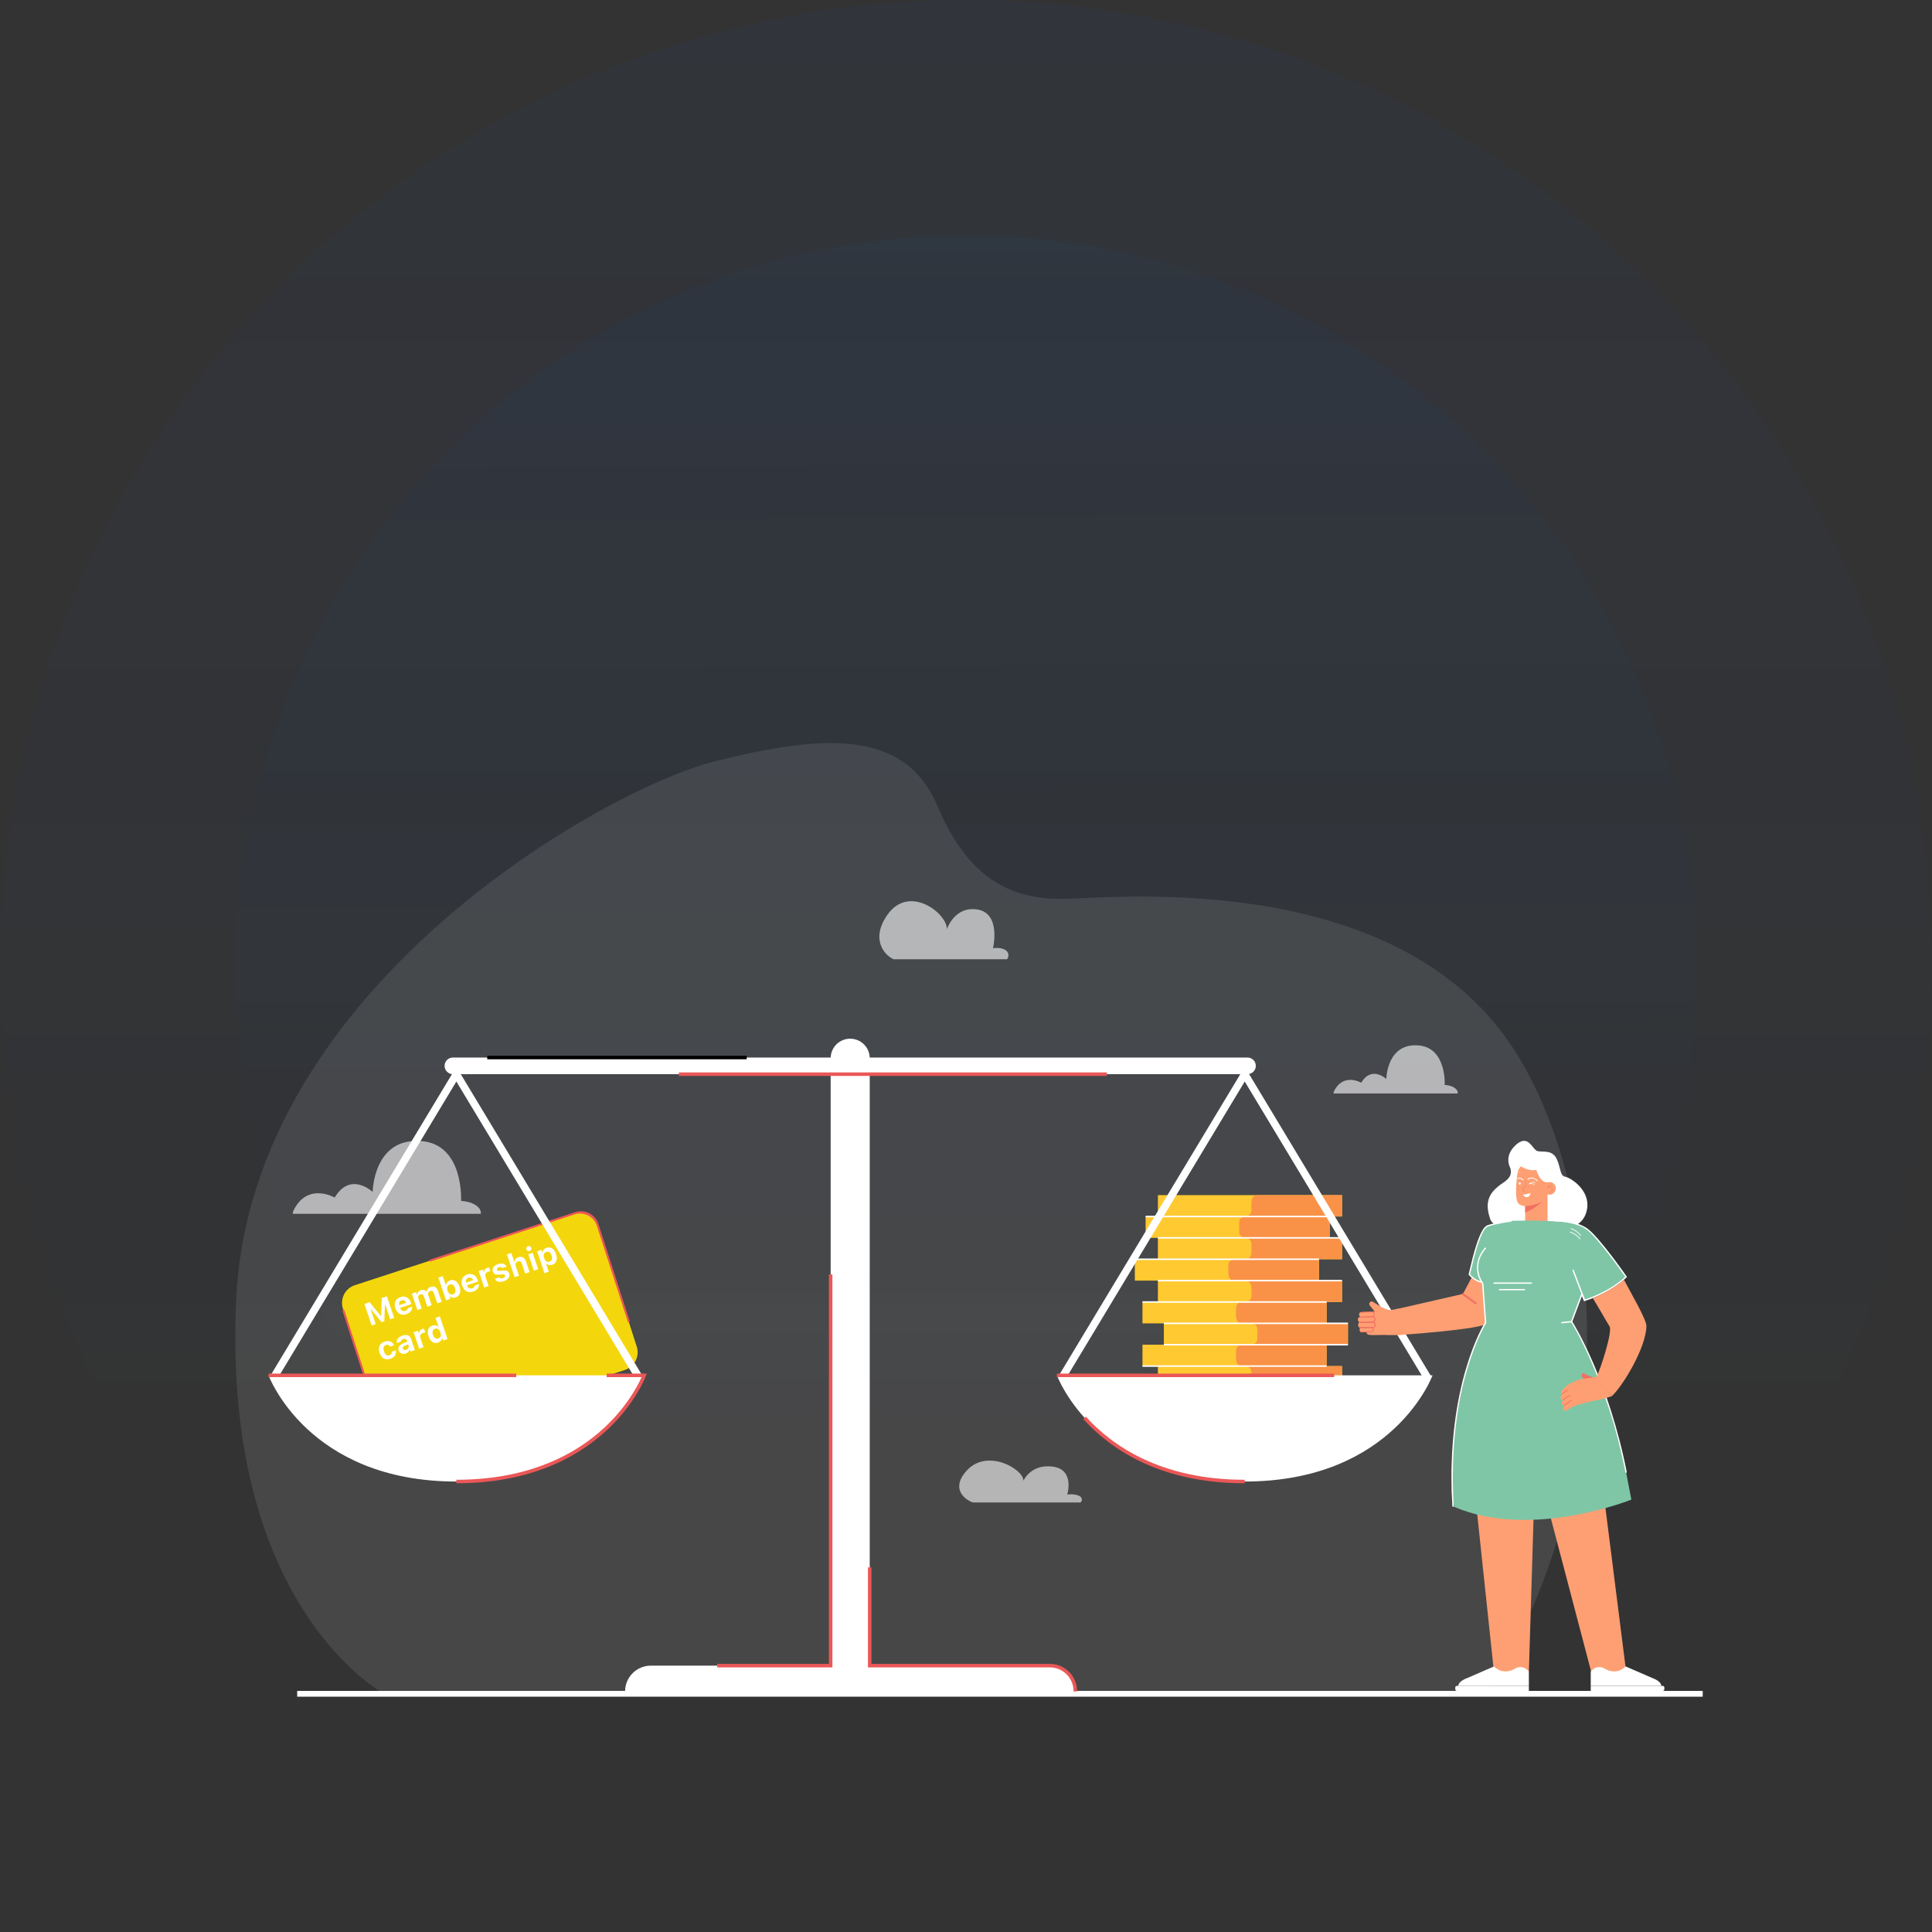 <svg width="312" height="312" viewBox="0 0 312 312" fill="none" xmlns="http://www.w3.org/2000/svg">
<rect x="0" y="0" width="312" height="312" fill="#333333" stroke="none"/>
<circle opacity="0.1" cx="156" cy="156" r="156" fill="url(#paint0_linear_689_1164)"/>
<circle opacity="0.1" cx="156" cy="156" r="118" fill="url(#paint1_linear_689_1164)"/>
<path opacity="0.1" d="M84.455 273.785L62.45 273.796C62.45 273.796 35.77 260.14 38.15 209.737C40.531 159.335 97.879 127.342 115.418 122.954C132.958 118.566 146.135 117.654 151.443 130.267C156.75 142.88 164.358 145.329 172.208 145.151C180.058 144.974 223.499 140.625 243.041 167.375C258.254 188.204 264.124 235.642 240.078 273.653L84.455 273.785Z" fill="white"/>
<path d="M211.744 227.508H182V230.958H211.744V227.508Z" fill="#FFC931"/>
<path d="M213.727 224.055H183.985V227.508H213.727V224.055Z" fill="#FFC931"/>
<path d="M211.732 227.385H182V227.629H211.732V227.385Z" fill="white"/>
<path d="M216.731 220.608H186.99V224.061H216.731V220.608Z" fill="#FFC931"/>
<path d="M214.244 217.156H184.5V220.608H214.244V217.156Z" fill="#FFC931"/>
<path d="M217.689 213.709H187.948V217.159H217.689V213.709Z" fill="#FFC931"/>
<path d="M214.244 210.259H184.5V213.712H214.244V210.259Z" fill="#FFC931"/>
<path d="M216.731 206.808H186.99V210.26H216.731V206.808Z" fill="#FFC931"/>
<path d="M213.006 203.355H183.265V206.808H213.006V203.355Z" fill="#FFC931"/>
<path d="M216.731 199.903H186.99V203.355H216.731V199.903Z" fill="#FFC931"/>
<path d="M214.749 196.454H185.005V199.904H214.749V196.454Z" fill="#FFC931"/>
<path d="M216.731 193.001H186.99V196.454H216.731V193.001Z" fill="#FFC931"/>
<path d="M217.681 217.158V213.709H214.233V210.259H216.721V206.808H212.996V203.355H216.721V199.903H214.738V196.453H216.721V193H203.087C201.807 193 202.126 194.634 202.095 195.458C202.069 196.937 200.135 195.969 200.11 197.444V198.91C200.137 200.387 202.075 199.417 202.095 200.896C202.067 201.726 202.379 203.356 201.104 203.354C200.264 203.423 198.367 202.975 198.371 204.345C198.401 205.17 198.086 206.811 199.362 206.807C201.817 206.792 202.23 206.532 202.095 209.267C201.958 211.074 199.743 209.446 199.605 211.251C199.632 212.067 199.325 213.719 200.599 213.708C200.956 213.718 202.235 213.628 202.54 213.83C203.304 214.149 202.996 215.539 203.054 216.166C202.975 218.176 199.682 216.139 199.605 218.152C199.632 218.957 199.325 220.626 200.599 220.607C200.886 220.589 201.335 220.583 201.581 220.729C202.345 221.059 202.038 222.435 202.095 223.068C202.095 223.331 201.991 223.583 201.805 223.769C201.619 223.955 201.367 224.06 201.104 224.06H216.721V220.608H214.233V217.158H217.681Z" fill="#F99247"/>
<path d="M214.738 196.33H185.005V196.573H214.738V196.33Z" fill="white"/>
<path d="M216.721 199.781H186.99V200.024H216.721V199.781Z" fill="white"/>
<path d="M212.997 203.234H183.264V203.477H212.997V203.234Z" fill="white"/>
<path d="M216.721 206.686H186.99V206.929H216.721V206.686Z" fill="white"/>
<path d="M214.232 210.138H184.5V210.381H214.232V210.138Z" fill="white"/>
<path d="M217.681 213.585H187.948V213.831H217.681V213.585Z" fill="white"/>
<path d="M217.681 217.038H187.948V217.281H217.681V217.038Z" fill="white"/>
<path d="M214.232 220.487H184.5V220.731H214.232V220.487Z" fill="white"/>
<path d="M213.727 223.938H183.995V224.182H213.727V223.938Z" fill="white"/>
<path opacity="0.6" d="M144.301 154.911H162.622C162.711 154.805 162.777 154.682 162.815 154.549C162.853 154.416 162.863 154.277 162.844 154.14C162.825 154.003 162.777 153.871 162.704 153.754C162.631 153.636 162.534 153.536 162.42 153.458C161.576 152.883 160.36 153.14 160.36 153.14C160.36 153.14 161.692 147.564 157.923 146.894C154.154 146.223 152.913 150.055 152.913 150.055C152.972 147.51 146.832 142.719 143.301 147.736C142.384 149.038 142.03 150.188 142.008 151.177C141.992 151.953 142.2 152.718 142.607 153.38C143.013 154.043 143.602 154.574 144.301 154.911Z" fill="white"/>
<path opacity="0.6" d="M157.087 242.633H174.496C174.814 242.334 174.812 241.849 174.303 241.585C173.502 241.17 172.346 241.355 172.346 241.355C172.346 241.355 173.613 237.334 170.032 236.85C166.452 236.366 165.272 239.132 165.272 239.132C165.328 237.294 159.496 233.84 156.142 237.457C155.27 238.397 154.934 239.227 154.907 239.939C154.872 241.127 155.784 242.149 157.087 242.633Z" fill="white"/>
<path opacity="0.6" d="M77.656 196.018C77.669 195.836 77.644 195.653 77.582 195.48C77.52 195.308 77.422 195.151 77.296 195.019C76.786 194.477 75.918 194.032 74.456 193.934C74.456 193.934 74.958 184.881 68.12 184.281C60.277 183.593 60.182 192.487 60.182 192.487C60.182 192.487 56.618 189.103 54.046 193.393C54.046 193.393 49.602 190.825 47.362 195.569C47.296 195.709 47.275 195.866 47.301 196.018H77.656Z" fill="white"/>
<path opacity="0.6" d="M235.417 176.582C235.426 176.461 235.41 176.34 235.369 176.226C235.328 176.113 235.263 176.009 235.179 175.922C234.843 175.564 234.269 175.273 233.305 175.205C233.305 175.205 233.637 169.224 229.119 168.828C223.934 168.374 223.876 174.249 223.876 174.249C223.876 174.249 221.52 172.015 219.823 174.848C219.823 174.848 216.887 173.152 215.406 176.285C215.362 176.377 215.348 176.481 215.367 176.582H235.417Z" fill="white"/>
<path d="M274.972 273.064H47.994V274H274.972V273.064Z" fill="white"/>
<path d="M100.91 221.239L65.464 232.823C65.088 232.946 64.692 232.993 64.297 232.962C63.903 232.932 63.518 232.823 63.166 232.643C62.813 232.464 62.5 232.216 62.243 231.915C61.987 231.614 61.793 231.265 61.671 230.888L55.375 211.325C55.131 210.569 55.197 209.746 55.558 209.038C55.919 208.33 56.546 207.794 57.302 207.547L92.748 195.964C93.124 195.842 93.521 195.795 93.915 195.827C94.309 195.859 94.693 195.968 95.045 196.148C95.397 196.328 95.709 196.576 95.965 196.878C96.221 197.179 96.414 197.528 96.535 197.905L102.831 217.468C103.074 218.223 103.008 219.043 102.648 219.749C102.288 220.456 101.663 220.991 100.91 221.239Z" fill="#F4D60C"/>
<path d="M73.647 226.577L66.096 229.073C65.787 229.173 65.45 229.148 65.159 229.001C64.868 228.854 64.647 228.599 64.544 228.29C64.443 227.98 64.468 227.642 64.615 227.351C64.761 227.059 65.017 226.838 65.327 226.735L72.879 224.238C73.189 224.137 73.527 224.162 73.819 224.309C74.11 224.455 74.332 224.711 74.435 225.021C74.536 225.332 74.51 225.67 74.363 225.962C74.215 226.253 73.958 226.474 73.647 226.577Z" fill="#FFFA7B"/>
<path d="M63.318 232.989C62.912 232.831 62.545 232.583 62.246 232.265C61.947 231.947 61.723 231.567 61.59 231.151L55.309 211.687C55.296 211.647 55.299 211.604 55.317 211.566C55.336 211.528 55.368 211.5 55.408 211.486C55.443 211.473 55.481 211.473 55.517 211.486C55.538 211.495 55.558 211.508 55.574 211.525C55.59 211.543 55.602 211.563 55.609 211.586L61.74 230.59C62.071 231.591 62.674 232.287 63.485 232.603C64.122 232.85 64.874 232.85 65.658 232.588L87.496 225.457C87.531 225.444 87.569 225.444 87.603 225.457C87.625 225.465 87.645 225.479 87.661 225.496C87.677 225.513 87.689 225.533 87.696 225.556C87.703 225.576 87.705 225.596 87.704 225.617C87.702 225.638 87.697 225.659 87.687 225.677C87.678 225.696 87.665 225.713 87.649 225.726C87.633 225.74 87.615 225.75 87.595 225.757L65.301 233.041C64.654 233.253 63.953 233.235 63.318 232.989Z" fill="#EB5757"/>
<path d="M69.409 203.714C69.375 203.701 69.347 203.676 69.33 203.645C69.32 203.624 69.314 203.601 69.314 203.577C69.314 203.554 69.32 203.531 69.33 203.51C69.338 203.489 69.352 203.469 69.368 203.454C69.385 203.438 69.405 203.426 69.427 203.419L92.885 195.754C93.257 195.632 93.65 195.585 94.04 195.615C94.431 195.646 94.812 195.753 95.161 195.931C95.51 196.109 95.82 196.354 96.074 196.652C96.328 196.951 96.52 197.296 96.64 197.669L101.683 213.328C101.696 213.368 101.693 213.411 101.674 213.449C101.655 213.486 101.622 213.515 101.582 213.528C101.547 213.541 101.509 213.541 101.474 213.528C101.452 213.519 101.433 213.506 101.416 213.488C101.4 213.471 101.388 213.45 101.381 213.428L96.384 197.951C96.269 197.594 96.085 197.263 95.842 196.977C95.599 196.691 95.302 196.457 94.968 196.286C94.634 196.116 94.269 196.013 93.895 195.984C93.521 195.955 93.145 196 92.789 196.117L69.532 203.718C69.492 203.731 69.448 203.729 69.409 203.714Z" fill="#EB5757"/>
<path d="M214.447 223.275H184.308V226.772H214.447V223.275Z" fill="#FFFA7B"/>
<path d="M214.437 223.152H184.308V223.399H214.437V223.152Z" fill="black"/>
<path d="M137.297 173.469C138.04 173.469 138.642 172.867 138.642 172.125C138.642 171.382 138.04 170.78 137.297 170.78C136.555 170.78 135.953 171.382 135.953 172.125C135.953 172.867 136.555 173.469 137.297 173.469Z" fill="#D49346"/>
<path d="M137.297 167.74C138.134 167.74 138.937 168.073 139.529 168.665C140.121 169.256 140.453 170.059 140.453 170.896V272.063H134.143V170.895C134.143 170.058 134.475 169.255 135.067 168.663C135.659 168.071 136.462 167.739 137.299 167.739L137.297 167.74Z" fill="white"/>
<path d="M173.653 273.153H100.942C100.942 272.048 101.382 270.987 102.163 270.206C102.945 269.424 104.005 268.985 105.11 268.985H169.488C170.593 268.985 171.653 269.424 172.435 270.206C173.217 270.987 173.656 272.048 173.656 273.153H173.653Z" fill="white"/>
<path d="M102.708 222.828L73.699 174.655L44.69 222.828L43.642 222.196L73.699 172.284L103.757 222.196L102.708 222.828Z" fill="white"/>
<path d="M230.022 222.828L201.013 174.655L172.003 222.828L170.955 222.196L201.013 172.284L231.07 222.196L230.022 222.828Z" fill="white"/>
<path d="M201.457 173.469H73.139C72.782 173.469 72.44 173.327 72.188 173.075C71.936 172.823 71.794 172.481 71.794 172.125C71.794 171.768 71.936 171.426 72.188 171.175C72.44 170.923 72.782 170.781 73.139 170.781H201.457C201.814 170.781 202.156 170.923 202.408 171.175C202.66 171.426 202.802 171.768 202.802 172.125C202.802 172.301 202.767 172.476 202.7 172.639C202.632 172.802 202.533 172.95 202.408 173.075C202.283 173.2 202.135 173.299 201.972 173.367C201.809 173.434 201.634 173.469 201.457 173.469Z" fill="white"/>
<path d="M73.697 239.253C49.651 239.253 43.367 222.104 43.367 222.104H104.032C104.032 222.104 97.742 239.253 73.697 239.253Z" fill="white"/>
<path d="M201.009 239.253C176.965 239.253 170.681 222.104 170.681 222.104H231.343C231.343 222.104 225.055 239.253 201.009 239.253Z" fill="white"/>
<path d="M73.697 239.536V238.969C87.36 238.969 95.23 233.382 99.425 228.695C101.937 225.889 103.188 223.338 103.607 222.39H97.977V221.823H104.438L104.299 222.205C104.251 222.336 103.082 225.464 99.855 229.074C95.575 233.847 87.57 239.536 73.697 239.536Z" fill="#EB5757"/>
<path d="M83.364 221.823H43.367V222.391H83.364V221.823Z" fill="#EB5757"/>
<path d="M215.459 221.823H170.681V222.391H215.459V221.823Z" fill="#EB5757"/>
<path d="M201.009 239.536C187.195 239.536 179.203 233.89 174.933 229.153L175.354 228.773C179.551 233.425 187.404 238.969 201.009 238.969V239.536Z" fill="#EB5757"/>
<path d="M178.753 173.186H109.634V173.754H178.753V173.186Z" fill="#EB5757"/>
<path d="M120.587 170.497H78.686V171.065H120.587V170.497Z" fill="black"/>
<path d="M134.426 269.269H115.821V268.701H133.859V205.81H134.426V269.269Z" fill="#EB5757"/>
<path d="M173.933 273.153H173.365V273.094C173.365 272.081 172.963 271.109 172.248 270.392C171.533 269.674 170.563 269.27 169.55 269.266H140.166V253.119H140.732V268.701H169.55C170.713 268.704 171.828 269.168 172.65 269.991C173.471 270.815 173.933 271.93 173.933 273.094V273.153Z" fill="#EB5757"/>
<path d="M220.778 212.072C221.344 212.049 221.807 211.81 221.977 211.791L221.268 210.883C221.227 210.85 221.193 210.81 221.168 210.764C221.143 210.717 221.127 210.667 221.121 210.615C221.115 210.562 221.12 210.509 221.135 210.459C221.149 210.408 221.174 210.361 221.207 210.32C221.24 210.279 221.28 210.245 221.326 210.22C221.372 210.195 221.423 210.179 221.475 210.173C221.528 210.167 221.581 210.172 221.631 210.186C221.681 210.201 221.729 210.226 221.77 210.259L223.955 211.629C224.067 211.719 224.099 212.006 224.071 212.246C224.506 214.57 224.554 214.932 224.613 215.569L222.287 215.591C221.966 215.614 221.062 215.616 220.889 215.507C220.591 215.318 220.693 215.002 220.671 214.643C220.641 214.129 220.566 213.52 220.518 213.038C220.533 213.018 220.541 212.993 220.539 212.967L220.528 212.864C220.525 212.846 220.518 212.83 220.507 212.817L220.778 212.072Z" fill="#FE9F73"/>
<path d="M244.141 206.945C244.141 206.945 241.561 212.538 240.405 213.637C239.249 214.735 225.75 215.6 225.75 215.6L225.393 211.44L236.258 208.954L239.106 203.567L244.141 206.945Z" fill="#FE9F73"/>
<path d="M238.296 210.622C238.268 210.619 238.241 210.609 238.219 210.592L236.158 209.107C236.141 209.094 236.126 209.079 236.115 209.061C236.104 209.043 236.097 209.023 236.093 209.002C236.09 208.981 236.091 208.96 236.096 208.94C236.1 208.919 236.109 208.9 236.122 208.883C236.134 208.866 236.149 208.851 236.167 208.84C236.185 208.829 236.205 208.821 236.226 208.818C236.247 208.815 236.268 208.815 236.289 208.82C236.309 208.825 236.329 208.834 236.346 208.846L238.41 210.335C238.439 210.356 238.46 210.385 238.47 210.419C238.48 210.453 238.479 210.489 238.467 210.522C238.454 210.556 238.431 210.584 238.401 210.602C238.371 210.621 238.335 210.629 238.3 210.625L238.296 210.622Z" fill="#F07162"/>
<path d="M223.146 211.122C223.146 211.122 224.197 211.587 224.487 211.569C224.777 211.55 225.969 211.307 225.969 211.307L226.553 215.545C225.743 215.615 224.93 215.624 224.119 215.57C222.577 215.488 223.146 211.122 223.146 211.122Z" fill="#FE9F73"/>
<path d="M219.289 213.099C219.299 213.37 219.49 213.572 219.552 213.57L221.609 213.494C221.721 213.492 221.828 213.447 221.908 213.369C221.988 213.291 222.036 213.185 222.041 213.073C222.043 213.014 222.033 212.955 222.011 212.9C221.989 212.844 221.956 212.794 221.914 212.752C221.871 212.71 221.821 212.678 221.766 212.656C221.71 212.634 221.651 212.624 221.592 212.627L219.483 212.703C219.42 212.747 219.369 212.807 219.335 212.876C219.301 212.945 219.285 213.022 219.289 213.099Z" fill="#FE9F73"/>
<path d="M219.326 213.955C219.326 214.226 219.519 214.431 219.581 214.43L221.639 214.396C221.751 214.395 221.858 214.352 221.94 214.275C222.022 214.198 222.071 214.094 222.079 213.982C222.082 213.923 222.073 213.863 222.052 213.808C222.031 213.752 221.999 213.701 221.958 213.659C221.916 213.616 221.867 213.582 221.812 213.56C221.757 213.537 221.698 213.526 221.639 213.526L219.528 213.562C219.464 213.605 219.412 213.664 219.376 213.733C219.341 213.801 219.324 213.878 219.326 213.955Z" fill="#FE9F73"/>
<path d="M219.552 214.708C219.552 214.929 219.704 215.099 219.755 215.098L221.435 215.089C221.528 215.092 221.618 215.058 221.686 214.996C221.755 214.934 221.798 214.848 221.805 214.756C221.807 214.708 221.8 214.66 221.783 214.616C221.766 214.571 221.74 214.53 221.707 214.495C221.673 214.46 221.634 214.433 221.589 214.414C221.545 214.395 221.498 214.386 221.45 214.386L219.721 214.396C219.669 214.429 219.626 214.476 219.597 214.53C219.567 214.585 219.552 214.646 219.552 214.708Z" fill="#FE9F73"/>
<path d="M219.539 213.643C219.519 213.639 219.501 213.628 219.488 213.612C219.476 213.596 219.47 213.576 219.471 213.556C219.473 213.536 219.482 213.517 219.497 213.503C219.511 213.489 219.531 213.481 219.551 213.481L221.605 213.413C221.697 213.412 221.785 213.376 221.85 213.312C221.916 213.249 221.955 213.162 221.96 213.071C221.962 213.023 221.954 212.974 221.936 212.93C221.918 212.885 221.891 212.844 221.856 212.81C221.822 212.776 221.781 212.75 221.736 212.732C221.692 212.714 221.644 212.706 221.596 212.708L219.714 212.777C219.694 212.775 219.675 212.765 219.662 212.75C219.649 212.735 219.641 212.715 219.641 212.695C219.641 212.675 219.649 212.655 219.662 212.64C219.675 212.625 219.694 212.615 219.714 212.613L221.594 212.545C221.665 212.543 221.735 212.555 221.801 212.58C221.866 212.606 221.926 212.645 221.976 212.695C222.026 212.745 222.066 212.804 222.092 212.87C222.118 212.935 222.131 213.005 222.129 213.076C222.122 213.209 222.066 213.334 221.971 213.427C221.876 213.52 221.749 213.574 221.617 213.577L219.561 213.644L219.539 213.643Z" fill="#F07162"/>
<path d="M219.479 212.277C219.489 212.524 219.658 212.697 219.713 212.694L221.54 212.628C221.639 212.625 221.733 212.586 221.805 212.518C221.876 212.449 221.919 212.356 221.925 212.257C221.927 212.205 221.917 212.152 221.898 212.103C221.878 212.054 221.848 212.01 221.811 211.972C221.773 211.935 221.729 211.906 221.68 211.887C221.631 211.867 221.578 211.858 221.525 211.86L219.651 211.929C219.595 211.968 219.55 212.02 219.52 212.081C219.49 212.142 219.476 212.209 219.479 212.277Z" fill="#FE9F73"/>
<path d="M219.7 212.76C219.684 212.757 219.67 212.748 219.659 212.735C219.648 212.723 219.642 212.707 219.641 212.691C219.641 212.681 219.642 212.672 219.646 212.663C219.649 212.654 219.654 212.645 219.661 212.638C219.667 212.631 219.675 212.626 219.684 212.622C219.693 212.618 219.702 212.616 219.712 212.615L221.538 212.556C221.619 212.554 221.696 212.522 221.754 212.466C221.813 212.41 221.848 212.333 221.852 212.252C221.854 212.209 221.847 212.167 221.831 212.127C221.815 212.087 221.791 212.05 221.76 212.02C221.729 211.99 221.693 211.966 221.653 211.95C221.613 211.935 221.571 211.927 221.528 211.929L219.857 211.989C219.847 211.991 219.836 211.99 219.827 211.987C219.817 211.984 219.807 211.979 219.8 211.972C219.792 211.965 219.786 211.957 219.781 211.947C219.777 211.938 219.775 211.928 219.775 211.917C219.775 211.907 219.777 211.897 219.781 211.887C219.786 211.878 219.792 211.869 219.8 211.862C219.807 211.856 219.817 211.851 219.827 211.848C219.836 211.845 219.847 211.844 219.857 211.845L221.528 211.784C221.59 211.782 221.653 211.793 221.711 211.815C221.769 211.838 221.823 211.873 221.867 211.917C221.912 211.961 221.947 212.014 221.971 212.072C221.994 212.131 222.005 212.193 222.003 212.256C221.997 212.374 221.947 212.486 221.863 212.568C221.778 212.651 221.666 212.698 221.547 212.701L219.721 212.761L219.7 212.76Z" fill="#F07162"/>
<path d="M219.631 214.465C219.612 214.46 219.595 214.449 219.583 214.433C219.572 214.416 219.566 214.397 219.568 214.377C219.57 214.357 219.579 214.339 219.593 214.325C219.607 214.311 219.626 214.303 219.646 214.302H221.651C221.739 214.306 221.825 214.274 221.89 214.215C221.955 214.155 221.994 214.073 221.998 213.985C222 213.936 221.993 213.888 221.976 213.843C221.959 213.798 221.933 213.757 221.899 213.722C221.866 213.687 221.825 213.66 221.781 213.641C221.736 213.623 221.688 213.613 221.64 213.614L219.53 213.651C219.51 213.649 219.491 213.639 219.478 213.624C219.465 213.609 219.457 213.589 219.457 213.569C219.457 213.549 219.465 213.529 219.478 213.514C219.491 213.499 219.51 213.49 219.53 213.487L221.641 213.451C221.712 213.45 221.782 213.463 221.847 213.49C221.912 213.517 221.971 213.557 222.02 213.608C222.07 213.659 222.108 213.719 222.133 213.785C222.158 213.851 222.168 213.921 222.165 213.992C222.159 214.122 222.103 214.244 222.008 214.333C221.913 214.421 221.787 214.469 221.657 214.465L219.65 214.472L219.631 214.465Z" fill="#F07162"/>
<path d="M219.737 215.169C219.721 215.166 219.706 215.157 219.696 215.145C219.685 215.132 219.679 215.116 219.679 215.1C219.679 215.08 219.687 215.062 219.7 215.048C219.714 215.035 219.732 215.027 219.751 215.027L221.431 215.018C221.505 215.019 221.576 214.992 221.63 214.943C221.684 214.894 221.718 214.826 221.724 214.753C221.727 214.714 221.721 214.675 221.708 214.638C221.695 214.602 221.674 214.568 221.647 214.54C221.621 214.512 221.589 214.49 221.553 214.474C221.517 214.459 221.479 214.451 221.44 214.451L219.712 214.461C219.693 214.461 219.675 214.453 219.661 214.44C219.648 214.427 219.64 214.408 219.64 214.39C219.64 214.371 219.647 214.352 219.661 214.339C219.674 214.326 219.693 214.318 219.712 214.318L221.44 214.309C221.498 214.309 221.556 214.32 221.61 214.343C221.663 214.366 221.712 214.4 221.752 214.442C221.792 214.485 221.823 214.535 221.843 214.59C221.863 214.645 221.871 214.703 221.867 214.761C221.858 214.871 221.809 214.973 221.728 215.047C221.647 215.121 221.541 215.162 221.431 215.161L219.751 215.17L219.737 215.169Z" fill="#F07162"/>
<path d="M243.831 188.459C243.831 188.459 242.82 186.635 244.847 184.849C246.875 183.062 247.472 185.733 248.335 185.908C249.198 186.083 250.692 185.645 251.395 187.167C252.097 188.69 251.881 189.871 252.788 190.04C253.696 190.209 256.8 192.206 256.301 195.226C255.802 198.246 252.917 198.326 252.917 198.326C252.917 198.326 241.682 199.764 240.667 196.895C239.652 194.026 240.638 192.664 241.987 191.551C242.814 190.867 244.539 190.208 243.831 188.459Z" fill="white"/>
<path d="M245.078 189.279C245.078 189.279 244.468 193.371 245.156 194.279C245.156 194.279 245.492 194.763 246.298 194.773V197.333H249.912V188.934L245.078 189.279Z" fill="#FE9F73"/>
<path d="M246.259 192.492C246.266 192.492 246.273 192.49 246.279 192.485C246.285 192.48 246.289 192.474 246.291 192.466C246.291 192.462 246.292 192.458 246.291 192.453C246.29 192.449 246.288 192.445 246.286 192.441C246.283 192.437 246.28 192.434 246.277 192.432C246.273 192.429 246.269 192.428 246.265 192.427C246.054 192.382 245.919 192.121 245.881 192.035C246.182 191.875 246.366 191.665 246.428 191.418C246.478 191.14 246.416 190.853 246.256 190.621C246.254 190.617 246.25 190.614 246.247 190.612C246.243 190.609 246.239 190.608 246.235 190.607C246.231 190.606 246.226 190.607 246.222 190.608C246.218 190.609 246.214 190.611 246.21 190.613C246.203 190.618 246.198 190.626 246.197 190.634C246.195 190.643 246.197 190.652 246.202 190.659C246.349 190.876 246.407 191.141 246.363 191.4C246.304 191.639 246.117 191.839 245.824 191.992L245.798 192.006L245.808 192.033C245.808 192.049 245.965 192.432 246.251 192.492H246.259Z" fill="#F07162"/>
<path d="M246.298 195.806V194.776C246.298 194.776 248.039 194.674 249.108 194C249.108 194.001 247.657 195.396 246.298 195.806Z" fill="#F07162"/>
<path d="M248.277 190.756C248.294 190.756 248.31 190.75 248.322 190.738C248.328 190.732 248.332 190.724 248.336 190.716C248.339 190.709 248.341 190.7 248.341 190.691C248.341 190.683 248.339 190.674 248.336 190.666C248.332 190.658 248.328 190.651 248.322 190.645C248.313 190.635 247.468 189.772 246.697 190.398C246.69 190.404 246.684 190.41 246.68 190.418C246.676 190.426 246.674 190.434 246.673 190.442C246.672 190.451 246.672 190.46 246.675 190.468C246.677 190.476 246.681 190.484 246.687 190.491C246.692 190.498 246.699 190.503 246.707 190.507C246.714 190.511 246.723 190.514 246.731 190.515C246.74 190.516 246.748 190.515 246.757 190.513C246.765 190.51 246.773 190.506 246.779 190.501C247.457 189.955 248.196 190.707 248.226 190.739C248.233 190.745 248.241 190.75 248.25 190.753C248.259 190.756 248.268 190.757 248.277 190.756Z" fill="white"/>
<path d="M245.987 190.612C245.996 190.612 246.006 190.61 246.014 190.606C246.023 190.602 246.031 190.597 246.037 190.59C246.043 190.583 246.047 190.576 246.05 190.567C246.053 190.559 246.054 190.55 246.053 190.542C246.052 190.533 246.05 190.525 246.046 190.517C246.042 190.51 246.037 190.503 246.03 190.497C246.005 190.475 245.413 189.974 245.042 190.292C245.029 190.304 245.021 190.32 245.02 190.338C245.018 190.355 245.024 190.372 245.035 190.386C245.047 190.398 245.064 190.405 245.082 190.405C245.099 190.405 245.116 190.398 245.129 190.386C245.414 190.139 245.934 190.586 245.939 190.59C245.945 190.597 245.952 190.602 245.96 190.606C245.969 190.61 245.978 190.612 245.987 190.612Z" fill="white"/>
<path d="M245.244 191.062C245.232 191.095 245.23 191.13 245.238 191.164C245.246 191.197 245.263 191.228 245.287 191.253C245.311 191.277 245.342 191.294 245.376 191.302C245.409 191.31 245.444 191.308 245.477 191.297C245.504 191.288 245.528 191.274 245.547 191.254C245.567 191.234 245.582 191.21 245.591 191.183C245.602 191.151 245.604 191.116 245.596 191.082C245.589 191.048 245.572 191.018 245.547 190.993C245.523 190.969 245.492 190.952 245.459 190.944C245.425 190.936 245.39 190.938 245.357 190.949C245.331 190.957 245.307 190.972 245.287 190.992C245.267 191.012 245.252 191.036 245.244 191.062Z" fill="white"/>
<path d="M251.17 192.302C251.388 191.777 251.139 191.175 250.614 190.958C250.089 190.741 249.488 190.99 249.27 191.515C249.053 192.039 249.302 192.641 249.827 192.858C250.352 193.076 250.953 192.827 251.17 192.302Z" fill="#FE9F73"/>
<path d="M250.297 192.543C250.391 192.54 250.481 192.507 250.555 192.448C250.628 192.39 250.681 192.309 250.704 192.218C250.734 192.132 250.734 192.039 250.704 191.953C250.674 191.867 250.616 191.793 250.54 191.744C250.46 191.693 250.367 191.667 250.272 191.669C250.177 191.671 250.085 191.701 250.007 191.755C250.043 191.654 250.115 191.569 250.208 191.517C250.35 191.452 250.511 191.442 250.66 191.487C250.668 191.49 250.677 191.489 250.685 191.485C250.693 191.481 250.699 191.474 250.702 191.466C250.703 191.462 250.704 191.458 250.704 191.453C250.704 191.449 250.702 191.445 250.7 191.441C250.698 191.437 250.696 191.434 250.692 191.431C250.689 191.428 250.685 191.426 250.681 191.425C250.514 191.372 250.334 191.384 250.176 191.459C250.108 191.499 250.049 191.554 250.003 191.619C249.957 191.684 249.926 191.758 249.912 191.836L249.882 191.951L249.966 191.867C250.036 191.798 250.127 191.754 250.224 191.742C250.322 191.729 250.421 191.75 250.506 191.799C250.569 191.842 250.617 191.904 250.641 191.976C250.666 192.049 250.665 192.127 250.64 192.199C250.62 192.277 250.575 192.347 250.512 192.397C250.449 192.447 250.371 192.475 250.291 192.477C250.286 192.477 250.282 192.478 250.278 192.479C250.274 192.481 250.27 192.483 250.267 192.486C250.264 192.489 250.262 192.493 250.26 192.497C250.258 192.501 250.257 192.505 250.257 192.509C250.257 192.518 250.261 192.527 250.267 192.533C250.273 192.539 250.282 192.543 250.291 192.543H250.297Z" fill="#F07162"/>
<path d="M245.078 189.278C245.078 189.278 245.39 187.696 247.509 187.52C249.628 187.345 249.912 188.934 249.912 188.934L247.494 189.428L245.234 189.262L245.078 189.278Z" fill="#FE9F73"/>
<path d="M245.078 187.938C245.078 187.938 246.395 189.227 248.104 188.934C248.104 188.934 248.675 191.023 249.912 190.927C251.149 190.83 250.476 187.938 250.476 187.938C250.476 187.938 248.163 186.996 248.017 186.996C247.87 186.996 245.416 186.849 245.416 186.849L245.078 187.938Z" fill="white"/>
<path d="M246.793 191.709C246.804 191.709 246.815 191.704 246.822 191.697C246.83 191.689 246.834 191.679 246.834 191.668C246.834 191.657 246.83 191.646 246.822 191.639C246.815 191.631 246.804 191.627 246.793 191.627C246.783 191.627 246.772 191.631 246.764 191.639C246.757 191.646 246.752 191.657 246.752 191.668C246.752 191.679 246.757 191.689 246.764 191.697C246.772 191.704 246.783 191.709 246.793 191.709Z" fill="#EA5942"/>
<path d="M247.041 191.856C247.052 191.856 247.063 191.851 247.07 191.844C247.078 191.836 247.082 191.825 247.082 191.815C247.082 191.804 247.078 191.793 247.07 191.786C247.063 191.778 247.052 191.774 247.041 191.774C247.031 191.774 247.02 191.778 247.012 191.786C247.005 191.793 247 191.804 247 191.815C247 191.825 247.005 191.836 247.012 191.844C247.02 191.851 247.031 191.856 247.041 191.856Z" fill="#EA5942"/>
<path d="M247.492 191.562C247.503 191.562 247.513 191.557 247.521 191.55C247.529 191.542 247.533 191.532 247.533 191.521C247.533 191.51 247.529 191.499 247.521 191.492C247.513 191.484 247.503 191.48 247.492 191.48C247.481 191.48 247.471 191.484 247.463 191.492C247.455 191.499 247.451 191.51 247.451 191.521C247.451 191.532 247.455 191.542 247.463 191.55C247.471 191.557 247.481 191.562 247.492 191.562Z" fill="#EA5942"/>
<path d="M247.877 191.856C247.888 191.856 247.899 191.851 247.906 191.844C247.914 191.836 247.918 191.825 247.918 191.815C247.918 191.804 247.914 191.793 247.906 191.786C247.899 191.778 247.888 191.774 247.877 191.774C247.866 191.774 247.856 191.778 247.848 191.786C247.841 191.793 247.836 191.804 247.836 191.815C247.836 191.825 247.841 191.836 247.848 191.844C247.856 191.851 247.866 191.856 247.877 191.856Z" fill="#EA5942"/>
<path d="M248.281 191.46C248.292 191.46 248.302 191.456 248.31 191.448C248.318 191.441 248.322 191.43 248.322 191.419C248.322 191.408 248.318 191.398 248.31 191.39C248.302 191.383 248.292 191.378 248.281 191.378C248.27 191.378 248.26 191.383 248.252 191.39C248.244 191.398 248.24 191.408 248.24 191.419C248.24 191.43 248.244 191.441 248.252 191.448C248.26 191.456 248.27 191.46 248.281 191.46Z" fill="#EA5942"/>
<path d="M248.428 192.048C248.439 192.048 248.449 192.044 248.457 192.036C248.465 192.029 248.469 192.018 248.469 192.007C248.469 191.996 248.465 191.986 248.457 191.978C248.449 191.971 248.439 191.966 248.428 191.966C248.417 191.966 248.407 191.971 248.399 191.978C248.391 191.986 248.387 191.996 248.387 192.007C248.387 192.018 248.391 192.029 248.399 192.036C248.407 192.044 248.417 192.048 248.428 192.048Z" fill="#EA5942"/>
<path d="M245.976 191.47C245.986 191.469 245.995 191.464 246.001 191.456C246.007 191.448 246.011 191.439 246.011 191.429C246.011 191.419 246.007 191.409 246.001 191.402C245.995 191.394 245.986 191.389 245.976 191.387C245.966 191.389 245.957 191.394 245.951 191.402C245.944 191.409 245.941 191.419 245.941 191.429C245.941 191.439 245.944 191.448 245.951 191.456C245.957 191.464 245.966 191.469 245.976 191.47Z" fill="#EA5942"/>
<path d="M245.674 191.8C245.684 191.8 245.695 191.796 245.702 191.788C245.71 191.78 245.714 191.77 245.714 191.759C245.714 191.748 245.71 191.738 245.702 191.73C245.695 191.722 245.684 191.718 245.674 191.718C245.663 191.718 245.652 191.722 245.645 191.73C245.637 191.738 245.633 191.748 245.633 191.759C245.633 191.77 245.637 191.78 245.645 191.788C245.652 191.796 245.663 191.8 245.674 191.8Z" fill="#EA5942"/>
<path d="M245.307 191.653C245.318 191.653 245.328 191.649 245.336 191.641C245.343 191.633 245.348 191.623 245.348 191.612C245.348 191.601 245.343 191.591 245.336 191.583C245.328 191.575 245.318 191.571 245.307 191.571C245.296 191.571 245.286 191.575 245.278 191.583C245.27 191.591 245.266 191.601 245.266 191.612C245.266 191.623 245.27 191.633 245.278 191.641C245.286 191.649 245.296 191.653 245.307 191.653Z" fill="#EA5942"/>
<path d="M245.278 192.232C245.289 192.232 245.3 192.228 245.307 192.22C245.315 192.212 245.319 192.202 245.319 192.191C245.319 192.18 245.315 192.17 245.307 192.162C245.3 192.154 245.289 192.15 245.278 192.15C245.268 192.15 245.257 192.154 245.249 192.162C245.242 192.17 245.237 192.18 245.237 192.191C245.237 192.202 245.242 192.212 245.249 192.22C245.257 192.228 245.268 192.232 245.278 192.232Z" fill="#EA5942"/>
<path d="M245.003 191.892C245.014 191.892 245.024 191.888 245.032 191.88C245.04 191.873 245.044 191.862 245.044 191.851C245.044 191.841 245.04 191.83 245.032 191.823C245.024 191.815 245.014 191.811 245.003 191.811C244.992 191.811 244.982 191.815 244.974 191.823C244.966 191.83 244.962 191.841 244.962 191.851C244.962 191.862 244.966 191.873 244.974 191.88C244.982 191.888 244.992 191.892 245.003 191.892Z" fill="#EA5942"/>
<path d="M245.067 191.388C245.077 191.386 245.086 191.381 245.092 191.373C245.099 191.366 245.102 191.356 245.102 191.346C245.102 191.336 245.099 191.326 245.092 191.319C245.086 191.311 245.077 191.306 245.067 191.304C245.057 191.306 245.049 191.311 245.042 191.319C245.036 191.326 245.032 191.336 245.032 191.346C245.032 191.356 245.036 191.366 245.042 191.373C245.049 191.381 245.057 191.386 245.067 191.388Z" fill="#EA5942"/>
<path d="M247.335 192.112C247.346 192.112 247.357 192.108 247.364 192.1C247.372 192.092 247.376 192.082 247.376 192.071C247.376 192.06 247.372 192.05 247.364 192.042C247.357 192.035 247.346 192.03 247.335 192.03C247.324 192.03 247.314 192.035 247.306 192.042C247.299 192.05 247.294 192.06 247.294 192.071C247.294 192.082 247.299 192.092 247.306 192.1C247.314 192.108 247.324 192.112 247.335 192.112Z" fill="#EA5942"/>
<path d="M247.764 191.296C247.757 191.297 247.75 191.297 247.743 191.296C247.473 191.172 247.002 191.209 247.002 191.209L246.854 191.223L246.965 191.124C247.09 191.003 247.246 190.919 247.417 190.883C247.587 190.848 247.765 190.861 247.928 190.922C247.934 190.924 247.939 190.928 247.943 190.933C247.948 190.938 247.951 190.943 247.954 190.949C247.956 190.956 247.957 190.962 247.957 190.968C247.957 190.975 247.955 190.981 247.952 190.987C247.95 190.993 247.946 190.998 247.942 191.003C247.937 191.007 247.932 191.011 247.926 191.013C247.92 191.015 247.913 191.016 247.907 191.016C247.9 191.016 247.894 191.015 247.888 191.012C247.766 190.966 247.635 190.951 247.506 190.967C247.377 190.983 247.254 191.03 247.147 191.105C247.363 191.096 247.579 191.131 247.781 191.207C247.791 191.212 247.799 191.22 247.804 191.23C247.809 191.24 247.81 191.251 247.808 191.262C247.805 191.272 247.8 191.282 247.791 191.289C247.783 191.296 247.772 191.3 247.761 191.301L247.764 191.296Z" fill="white"/>
<path d="M248.018 233.213L246.901 269.927L241.309 270.479L237.206 231.785L248.018 233.213Z" fill="#FE9F73"/>
<path d="M247.299 233.213L256.953 269.927L262.673 270.479L257.779 231.785L247.299 233.213Z" fill="#FE9F73"/>
<path d="M262.568 237.583C262.314 235.608 259.751 226.885 258.776 224.101C257.802 221.317 255.542 216.765 255.542 216.765L253.792 213.431L255.44 209.024L255.879 209.986C259.799 208.761 262.569 206.158 262.569 206.158L261.938 205.268L260.111 202.799L258.195 200.411L256.466 198.601L254.48 197.642L253.53 197.464C253.483 197.446 253.433 197.433 253.382 197.426L253.234 197.408L252.029 197.182L251.877 197.281C250.551 197.182 249.249 197.147 248.831 197.137C248.17 197.071 244.347 197.137 244.347 197.137L244.335 197.145C243.779 197.211 240.396 197.565 239.745 198.228C239.569 198.407 238.658 200.171 237.714 203.826L237.278 205.858L237.722 206.178L238.298 206.672L239.285 207.042L239.522 207.378L239.908 213.252V213.603L239.39 214.531L238.236 217.064L237.553 218.87L236.717 221.576L236.294 223.385L235.834 225.594L235.453 227.493L235.188 229.098L234.981 230.882C234.981 230.882 234.799 231.956 234.799 231.985C234.799 232.015 234.66 233.714 234.66 233.714L234.576 235.204L234.437 237.55L234.51 239.388L234.437 240.925L234.82 243.335C247.277 248.71 263.451 242.171 263.451 242.171L262.568 237.583Z" fill="#7FC6A6"/>
<path d="M255.271 199.579C255.262 199.579 255.253 199.577 255.244 199.573C255.236 199.569 255.229 199.563 255.223 199.555C254.639 198.776 253.685 198.459 253.675 198.457C253.66 198.452 253.647 198.441 253.64 198.426C253.632 198.412 253.631 198.395 253.635 198.38C253.638 198.372 253.642 198.365 253.647 198.359C253.652 198.353 253.658 198.348 253.666 198.345C253.673 198.341 253.681 198.339 253.689 198.338C253.697 198.338 253.705 198.339 253.712 198.342C254.343 198.565 254.899 198.96 255.317 199.483C255.322 199.489 255.326 199.496 255.328 199.504C255.33 199.512 255.33 199.52 255.329 199.528C255.328 199.535 255.326 199.543 255.322 199.55C255.318 199.557 255.312 199.563 255.306 199.568C255.296 199.575 255.284 199.578 255.271 199.579Z" fill="white"/>
<path d="M255.158 200.139C255.148 200.139 255.139 200.137 255.131 200.133C255.122 200.129 255.115 200.122 255.11 200.115C254.524 199.336 253.57 199.02 253.56 199.016C253.545 199.011 253.532 199 253.525 198.986C253.518 198.971 253.517 198.955 253.522 198.939C253.527 198.924 253.538 198.912 253.552 198.904C253.566 198.897 253.583 198.896 253.598 198.901C253.638 198.915 254.598 199.232 255.203 200.042C255.208 200.048 255.212 200.056 255.214 200.063C255.216 200.071 255.216 200.079 255.215 200.087C255.214 200.095 255.211 200.103 255.207 200.109C255.203 200.116 255.197 200.122 255.191 200.127C255.182 200.135 255.17 200.139 255.158 200.139Z" fill="white"/>
<path d="M262.599 237.847H262.62C262.647 237.842 262.671 237.826 262.688 237.803C262.704 237.78 262.71 237.752 262.706 237.724C259.816 223.122 254.368 214.152 253.918 213.43L255.464 209.297L255.822 210.131L255.917 210.1C260.302 208.711 262.654 206.304 262.677 206.273L262.74 206.209L262.688 206.135C262.504 205.871 258.154 199.625 256.275 198.345C254.396 197.066 251.313 197.028 251.183 197.027C251.156 197.03 251.132 197.042 251.113 197.063C251.095 197.083 251.085 197.109 251.085 197.136C251.085 197.163 251.095 197.189 251.113 197.21C251.132 197.23 251.156 197.243 251.183 197.245C251.216 197.245 254.318 197.277 256.153 198.526C257.89 199.708 261.948 205.457 262.457 206.18C262.061 206.563 259.822 208.603 255.947 209.852L255.453 208.7L253.677 213.445L253.707 213.492C253.765 213.581 259.502 222.638 262.494 237.757C262.498 237.782 262.511 237.805 262.53 237.821C262.549 237.838 262.574 237.847 262.599 237.847Z" fill="white"/>
<path d="M255.884 210.099C255.897 210.099 255.91 210.097 255.922 210.092C255.949 210.082 255.971 210.061 255.983 210.035C255.995 210.008 255.996 209.978 255.986 209.951L254.153 205.105C254.148 205.092 254.14 205.08 254.13 205.069C254.12 205.059 254.108 205.051 254.095 205.045C254.082 205.039 254.068 205.036 254.054 205.035C254.04 205.035 254.025 205.037 254.012 205.042C253.999 205.047 253.986 205.055 253.976 205.065C253.965 205.075 253.957 205.087 253.951 205.1C253.945 205.113 253.942 205.127 253.942 205.141C253.941 205.155 253.944 205.17 253.949 205.183L255.781 210.028C255.789 210.049 255.803 210.067 255.821 210.08C255.84 210.092 255.861 210.099 255.884 210.099Z" fill="white"/>
<path d="M252.233 213.708H252.244L253.808 213.543C253.823 213.541 253.837 213.537 253.85 213.53C253.863 213.522 253.874 213.513 253.883 213.501C253.892 213.49 253.899 213.477 253.903 213.463C253.907 213.448 253.908 213.434 253.906 213.419C253.904 213.405 253.9 213.391 253.893 213.378C253.885 213.365 253.876 213.354 253.864 213.345C253.853 213.336 253.84 213.329 253.826 213.325C253.812 213.321 253.797 213.32 253.782 213.322L252.219 213.487C252.192 213.491 252.168 213.505 252.15 213.526C252.133 213.547 252.124 213.574 252.125 213.601C252.127 213.629 252.138 213.655 252.158 213.674C252.177 213.693 252.203 213.704 252.23 213.706L252.233 213.708Z" fill="white"/>
<path d="M234.655 243.354H234.663C234.692 243.352 234.718 243.338 234.738 243.317C234.757 243.295 234.767 243.267 234.765 243.238C234.148 233.204 235.599 225.696 236.93 221.164C238.373 216.255 239.984 213.685 240 213.66L240.02 213.629L239.548 207.253L239.533 207.23C237.521 204.172 239.85 201.762 239.95 201.661C239.96 201.65 239.968 201.638 239.973 201.625C239.978 201.612 239.981 201.597 239.981 201.583C239.981 201.569 239.978 201.555 239.972 201.541C239.967 201.528 239.959 201.516 239.948 201.506C239.938 201.496 239.926 201.488 239.913 201.483C239.899 201.477 239.885 201.475 239.871 201.475C239.857 201.475 239.842 201.478 239.829 201.483C239.816 201.489 239.804 201.497 239.794 201.507C239.768 201.533 237.253 204.129 239.335 207.326L239.796 213.573C239.609 213.882 238.09 216.448 236.723 221.092C235.385 225.642 233.921 233.179 234.547 243.252C234.549 243.279 234.561 243.305 234.581 243.324C234.601 243.343 234.628 243.354 234.655 243.354Z" fill="white"/>
<path d="M241.274 207.321H247.299C247.328 207.321 247.356 207.31 247.376 207.289C247.396 207.269 247.408 207.241 247.408 207.213C247.408 207.184 247.396 207.156 247.376 207.136C247.356 207.115 247.328 207.104 247.299 207.104H241.274C241.245 207.104 241.218 207.115 241.197 207.136C241.177 207.156 241.166 207.184 241.166 207.213C241.166 207.241 241.177 207.269 241.197 207.289C241.218 207.31 241.245 207.321 241.274 207.321Z" fill="white"/>
<path d="M242.145 208.374H246.137C246.153 208.376 246.168 208.374 246.183 208.37C246.198 208.365 246.211 208.357 246.223 208.347C246.234 208.337 246.243 208.324 246.249 208.31C246.256 208.296 246.259 208.281 246.259 208.265C246.259 208.25 246.256 208.235 246.249 208.22C246.243 208.206 246.234 208.194 246.223 208.183C246.211 208.173 246.198 208.165 246.183 208.161C246.168 208.156 246.153 208.154 246.137 208.156H242.145C242.118 208.159 242.093 208.172 242.075 208.192C242.056 208.212 242.046 208.238 242.046 208.265C242.046 208.292 242.056 208.318 242.075 208.339C242.093 208.359 242.118 208.372 242.145 208.374Z" fill="white"/>
<path d="M235.506 272.25H246.899V269.927C246.899 269.927 246.07 268.816 244.808 269.38C244.808 269.38 242.94 270.752 241.258 269.113L237.04 270.949C237.04 270.949 235.506 271.46 235.506 272.25Z" fill="white"/>
<path d="M235.285 272.25H246.899V273.064H235.285C235.212 273.064 235.143 273.035 235.091 272.984C235.04 272.932 235.011 272.863 235.011 272.79V272.525C235.011 272.452 235.04 272.382 235.091 272.331C235.143 272.279 235.212 272.25 235.285 272.25Z" fill="white"/>
<path d="M268.284 272.25H256.89V269.927C256.89 269.927 257.718 268.816 258.98 269.38C258.98 269.38 260.848 270.752 262.531 269.113L266.75 270.949C266.75 270.949 268.284 271.46 268.284 272.25Z" fill="white"/>
<path d="M268.504 273.064H256.89V272.251H268.504C268.577 272.251 268.646 272.279 268.698 272.331C268.749 272.382 268.778 272.452 268.778 272.525V272.79C268.778 272.863 268.749 272.933 268.698 272.984C268.646 273.035 268.577 273.064 268.504 273.064Z" fill="white"/>
<path d="M239.286 207.15C239.313 207.149 239.338 207.14 239.358 207.123C239.377 207.106 239.391 207.083 239.395 207.057C239.399 207.029 239.392 207 239.375 206.977C239.357 206.954 239.332 206.938 239.304 206.934C238.29 206.778 237.559 205.964 237.4 205.772C237.443 205.601 237.501 205.358 237.573 205.059C238.038 203.084 239.13 198.481 240.289 198.074C241.67 197.587 243.993 197.298 244.011 197.296C244.026 197.294 244.04 197.29 244.052 197.283C244.065 197.275 244.076 197.266 244.085 197.254C244.094 197.243 244.1 197.23 244.104 197.216C244.108 197.202 244.108 197.187 244.106 197.173C244.102 197.144 244.087 197.118 244.064 197.1C244.041 197.082 244.012 197.074 243.983 197.077C243.959 197.077 241.619 197.373 240.215 197.866C238.944 198.313 237.869 202.835 237.359 205.008C237.281 205.338 237.22 205.6 237.175 205.769L237.162 205.821L237.194 205.863C237.227 205.908 238.039 206.958 239.27 207.148L239.286 207.15Z" fill="white"/>
<path d="M245.934 192.948C245.952 192.94 247.168 192.701 247.168 192.701C247.168 192.701 247.105 193.232 246.655 193.324C246.204 193.417 245.934 192.948 245.934 192.948Z" fill="#FBFDFC"/>
<path d="M257.306 222.442C256.852 222.298 256.412 222.112 255.992 221.887C255.375 221.544 255.347 222.09 255.455 222.302C255.564 222.515 256.248 223.228 256.248 223.228L257.306 222.442Z" fill="#F07162"/>
<path d="M257.764 222.323C257.754 222.342 257.743 222.365 257.733 222.381C256.727 222.523 255.557 222.689 255.264 222.727C254.736 222.799 253.042 223.627 252.565 224.16C251.701 225.128 252.318 225.094 252.318 225.094C251.517 226.184 252.508 226.006 252.508 226.006C251.704 226.92 252.67 226.933 252.67 226.933C252.288 227.468 252.423 227.674 252.596 227.761C252.66 227.789 252.73 227.803 252.8 227.799C252.87 227.796 252.938 227.777 253 227.742C253.229 227.619 253.74 227.341 254.26 227.042C254.26 227.042 255.964 226.484 259.065 225.854L260.27 225.484L257.764 222.323Z" fill="#FE9F73"/>
<path d="M253.69 226.093C253.706 226.087 253.724 226.088 253.74 226.095C253.756 226.103 253.768 226.116 253.774 226.132C253.78 226.149 253.779 226.167 253.771 226.182C253.764 226.198 253.751 226.21 253.734 226.216C253.373 226.445 253.031 226.702 252.712 226.987C252.7 226.999 252.683 227.005 252.666 227.005C252.649 227.005 252.633 226.999 252.621 226.987C252.614 226.981 252.61 226.974 252.606 226.966C252.603 226.958 252.601 226.949 252.601 226.941C252.601 226.932 252.603 226.924 252.606 226.916C252.61 226.908 252.614 226.901 252.621 226.895C252.946 226.605 253.296 226.342 253.665 226.11L253.69 226.093Z" fill="#F07162"/>
<path d="M253.529 225.298C253.544 225.295 253.559 225.297 253.573 225.304C253.586 225.312 253.596 225.323 253.602 225.337C253.608 225.353 253.608 225.37 253.601 225.386C253.594 225.401 253.582 225.413 253.566 225.42C253.199 225.579 252.858 225.793 252.555 226.054C252.543 226.066 252.527 226.073 252.509 226.073C252.492 226.073 252.476 226.066 252.464 226.054C252.452 226.042 252.445 226.026 252.445 226.009C252.445 225.992 252.452 225.976 252.464 225.964C252.778 225.692 253.132 225.47 253.513 225.306L253.529 225.298Z" fill="#F07162"/>
<path d="M253.196 224.421C253.204 224.418 253.212 224.417 253.221 224.418C253.229 224.419 253.238 224.421 253.245 224.425C253.253 224.429 253.26 224.434 253.265 224.441C253.271 224.447 253.275 224.455 253.277 224.463C253.28 224.471 253.281 224.48 253.28 224.488C253.279 224.497 253.277 224.505 253.273 224.512C253.269 224.52 253.264 224.527 253.257 224.532C253.251 224.538 253.243 224.542 253.235 224.545C252.915 224.697 252.62 224.899 252.362 225.142C252.35 225.154 252.334 225.161 252.317 225.161C252.3 225.161 252.283 225.154 252.271 225.142C252.265 225.136 252.26 225.129 252.257 225.121C252.254 225.113 252.252 225.105 252.252 225.096C252.252 225.088 252.254 225.079 252.257 225.072C252.26 225.064 252.265 225.057 252.271 225.051C252.54 224.796 252.847 224.586 253.182 224.427L253.196 224.421Z" fill="#F07162"/>
<path d="M265.88 214.133C265.895 213.113 263.295 208.632 262.251 206.674C260.627 208.089 258.281 209.237 257.217 209.637C258.252 211.288 259.439 213.444 259.933 214.206C260.443 215.003 258.438 221.317 257.728 222.528L260.279 225.485C262.042 223.862 265.83 217.659 265.88 214.133Z" fill="#FE9F73"/>
<path d="M60.022 214.054L60.671 213.835L59.871 211.467L60.23 211.346L59.195 210.564L61.611 213.517L62.067 213.364L62.2 209.549L61.848 210.799L62.208 210.678L63.008 213.046L63.656 212.827L62.481 209.347L61.647 209.629L61.547 212.5L61.504 212.514L59.681 210.293L58.847 210.575L60.022 214.054ZM65.619 212.225C65.813 212.16 65.973 212.079 66.098 211.983C66.225 211.885 66.322 211.78 66.39 211.669C66.46 211.558 66.507 211.448 66.531 211.34C66.555 211.229 66.563 211.129 66.556 211.038L66.552 211.013L65.897 211.234L65.894 211.251C65.889 211.29 65.872 211.339 65.841 211.396C65.811 211.45 65.765 211.505 65.703 211.56C65.641 211.615 65.559 211.66 65.456 211.695C65.329 211.738 65.21 211.747 65.099 211.721C64.989 211.696 64.89 211.639 64.805 211.549C64.719 211.46 64.651 211.341 64.6 211.191L64.504 210.907C64.452 210.752 64.433 210.614 64.447 210.491C64.462 210.366 64.504 210.261 64.572 210.177C64.642 210.091 64.733 210.029 64.845 209.991C64.959 209.952 65.068 209.946 65.172 209.972C65.276 209.996 65.371 210.052 65.455 210.142C65.541 210.231 65.61 210.356 65.664 210.515L65.76 210.797L65.949 210.268L64.114 210.888L64.263 211.329L66.436 210.595L66.362 210.376C66.271 210.108 66.141 209.891 65.972 209.726C65.804 209.56 65.607 209.454 65.381 209.407C65.156 209.359 64.913 209.379 64.655 209.467C64.397 209.554 64.192 209.687 64.04 209.865C63.889 210.044 63.796 210.254 63.761 210.497C63.728 210.739 63.76 211.001 63.855 211.282L63.855 211.284C63.952 211.569 64.087 211.796 64.261 211.967C64.435 212.137 64.637 212.246 64.868 212.294C65.1 212.339 65.35 212.316 65.619 212.225ZM67.404 211.561L68.108 211.323L67.567 209.722C67.533 209.62 67.522 209.523 67.536 209.431C67.549 209.337 67.583 209.256 67.636 209.188C67.692 209.117 67.765 209.066 67.856 209.035C67.993 208.989 68.114 208.993 68.218 209.048C68.322 209.1 68.397 209.197 68.445 209.339L69.012 211.017L69.716 210.779L69.165 209.147C69.132 209.05 69.123 208.959 69.136 208.872C69.15 208.785 69.184 208.708 69.239 208.641C69.295 208.574 69.37 208.524 69.465 208.492C69.613 208.442 69.737 208.445 69.836 208.501C69.936 208.557 70.012 208.665 70.067 208.826L70.623 210.473L71.327 210.235L70.711 208.412C70.65 208.229 70.561 208.083 70.446 207.975C70.331 207.865 70.198 207.796 70.045 207.767C69.893 207.737 69.729 207.753 69.552 207.812C69.428 207.854 69.321 207.914 69.229 207.991C69.136 208.068 69.063 208.156 69.009 208.256C68.955 208.355 68.924 208.461 68.917 208.572L68.874 208.587C68.802 208.497 68.719 208.427 68.626 208.378C68.532 208.329 68.43 208.302 68.319 208.296C68.207 208.289 68.091 208.306 67.97 208.347C67.797 208.405 67.659 208.498 67.557 208.626C67.454 208.752 67.4 208.899 67.395 209.068L67.351 209.082L67.211 208.668L66.507 208.906L67.404 211.561ZM73.591 209.516C73.813 209.441 73.986 209.322 74.11 209.158C74.233 208.993 74.303 208.794 74.321 208.56C74.341 208.326 74.303 208.068 74.207 207.785L74.205 207.78C74.109 207.495 73.983 207.266 73.828 207.091C73.672 206.916 73.495 206.801 73.297 206.746C73.1 206.691 72.889 206.701 72.666 206.777C72.484 206.838 72.337 206.934 72.223 207.066C72.112 207.197 72.046 207.346 72.028 207.513L71.984 207.528L71.498 206.088L70.794 206.326L72.034 209.996L72.738 209.759L72.599 209.346L72.642 209.332C72.76 209.451 72.9 209.528 73.064 209.562C73.227 209.595 73.403 209.58 73.591 209.516ZM73.153 209.014C73.029 209.056 72.911 209.061 72.798 209.029C72.687 208.997 72.586 208.93 72.497 208.83C72.409 208.729 72.338 208.598 72.284 208.437L72.282 208.432C72.227 208.268 72.204 208.12 72.215 207.987C72.225 207.853 72.265 207.74 72.334 207.646C72.403 207.551 72.499 207.483 72.622 207.442C72.747 207.399 72.865 207.395 72.975 207.43C73.086 207.462 73.186 207.529 73.273 207.63C73.362 207.729 73.434 207.859 73.489 208.022L73.491 208.027C73.546 208.189 73.568 208.337 73.558 208.471C73.549 208.605 73.511 208.718 73.442 208.812C73.374 208.904 73.278 208.972 73.153 209.014ZM76.412 208.579C76.607 208.513 76.767 208.432 76.892 208.336C77.018 208.238 77.116 208.134 77.184 208.023C77.254 207.912 77.301 207.802 77.325 207.693C77.349 207.583 77.357 207.483 77.35 207.392L77.346 207.366L76.69 207.588L76.688 207.605C76.683 207.644 76.665 207.692 76.635 207.749C76.605 207.804 76.559 207.859 76.497 207.914C76.435 207.969 76.352 208.014 76.249 208.048C76.122 208.091 76.004 208.1 75.893 208.075C75.782 208.049 75.684 207.992 75.599 207.903C75.513 207.814 75.445 207.694 75.394 207.545L75.298 207.26C75.246 207.106 75.227 206.967 75.241 206.844C75.256 206.719 75.298 206.615 75.366 206.531C75.435 206.445 75.526 206.382 75.639 206.344C75.753 206.306 75.862 206.3 75.966 206.325C76.07 206.349 76.165 206.406 76.249 206.496C76.335 206.585 76.404 206.709 76.458 206.868L76.553 207.15L76.743 206.622L74.908 207.242L75.057 207.683L77.229 206.949L77.155 206.729C77.065 206.461 76.935 206.244 76.766 206.079C76.598 205.914 76.4 205.808 76.175 205.76C75.949 205.713 75.707 205.733 75.448 205.82C75.191 205.907 74.986 206.04 74.833 206.219C74.682 206.397 74.59 206.608 74.555 206.85C74.522 207.092 74.553 207.354 74.648 207.636L74.649 207.638C74.745 207.922 74.88 208.15 75.054 208.32C75.228 208.491 75.431 208.6 75.662 208.647C75.894 208.692 76.144 208.67 76.412 208.579ZM78.198 207.914L78.902 207.676L78.4 206.191C78.358 206.065 78.348 205.949 78.37 205.841C78.393 205.733 78.445 205.638 78.527 205.557C78.608 205.474 78.716 205.41 78.849 205.365C78.904 205.346 78.959 205.332 79.015 205.322C79.071 205.31 79.129 205.302 79.186 205.297L78.978 204.682C78.939 204.684 78.896 204.69 78.847 204.699C78.8 204.708 78.752 204.72 78.704 204.737C78.532 204.795 78.402 204.884 78.313 205.003C78.224 205.121 78.182 205.26 78.188 205.419L78.144 205.434L78.005 205.021L77.301 205.259L78.198 207.914ZM81.361 206.907C81.588 206.831 81.777 206.727 81.928 206.597C82.079 206.466 82.182 206.318 82.238 206.154C82.293 205.99 82.291 205.821 82.232 205.646L82.231 205.643C82.165 205.447 82.049 205.313 81.883 205.24C81.717 205.167 81.491 205.146 81.207 205.178L80.734 205.233C80.587 205.25 80.478 205.246 80.407 205.22C80.335 205.194 80.287 205.146 80.264 205.075L80.263 205.072C80.243 205.013 80.243 204.956 80.264 204.9C80.286 204.844 80.325 204.794 80.379 204.748C80.434 204.703 80.501 204.667 80.581 204.64C80.713 204.595 80.827 204.588 80.923 204.618C81.019 204.647 81.089 204.694 81.132 204.76L81.139 204.771L81.793 204.55L81.789 204.541C81.731 204.401 81.638 204.288 81.511 204.202C81.385 204.114 81.228 204.063 81.043 204.049C80.856 204.033 80.647 204.064 80.416 204.142C80.196 204.217 80.014 204.317 79.87 204.442C79.728 204.567 79.631 204.708 79.58 204.865C79.53 205.02 79.534 205.181 79.59 205.348L79.591 205.35C79.658 205.548 79.775 205.689 79.943 205.772C80.112 205.854 80.332 205.88 80.603 205.849L81.079 205.794C81.224 205.779 81.334 205.785 81.407 205.812C81.481 205.839 81.53 205.888 81.553 205.958L81.555 205.963C81.575 206.021 81.572 206.078 81.549 206.135C81.525 206.191 81.483 206.244 81.424 206.292C81.365 206.339 81.29 206.378 81.2 206.408C81.062 206.455 80.943 206.465 80.843 206.44C80.745 206.414 80.667 206.365 80.611 206.293L80.603 206.285L79.91 206.519L79.916 206.528C79.983 206.673 80.084 206.789 80.219 206.874C80.355 206.959 80.519 207.006 80.71 207.017C80.903 207.025 81.12 206.989 81.361 206.907ZM83.107 206.255L83.811 206.018L83.293 204.481C83.252 204.361 83.237 204.249 83.249 204.147C83.263 204.044 83.3 203.955 83.361 203.881C83.423 203.804 83.508 203.748 83.615 203.711C83.783 203.655 83.922 203.662 84.033 203.731C84.145 203.801 84.232 203.93 84.296 204.118L84.822 205.676L85.526 205.438L84.946 203.721C84.874 203.509 84.778 203.341 84.657 203.217C84.538 203.092 84.398 203.014 84.237 202.983C84.077 202.949 83.898 202.966 83.7 203.033C83.511 203.097 83.366 203.192 83.265 203.319C83.165 203.446 83.109 203.592 83.096 203.758L83.053 203.772L82.572 202.347L81.867 202.585L83.107 206.255ZM86.213 205.206L86.918 204.968L86.02 202.313L85.316 202.551L86.213 205.206ZM85.533 202.024C85.642 201.987 85.723 201.918 85.775 201.816C85.826 201.713 85.833 201.607 85.797 201.5C85.76 201.39 85.69 201.311 85.587 201.261C85.484 201.21 85.378 201.203 85.268 201.24C85.161 201.276 85.081 201.347 85.028 201.45C84.975 201.553 84.966 201.658 85.003 201.768C85.04 201.875 85.11 201.954 85.215 202.005C85.32 202.054 85.425 202.06 85.533 202.024ZM87.924 205.609L88.628 205.371L88.187 204.066L88.231 204.052C88.308 204.133 88.397 204.195 88.498 204.238C88.6 204.281 88.709 204.304 88.825 204.308C88.942 204.309 89.061 204.29 89.184 204.248C89.407 204.173 89.581 204.053 89.705 203.89C89.828 203.726 89.899 203.527 89.917 203.294C89.935 203.06 89.896 202.801 89.8 202.517L89.798 202.512C89.702 202.229 89.576 202.001 89.419 201.829C89.264 201.654 89.087 201.538 88.888 201.481C88.69 201.425 88.48 201.434 88.258 201.509C88.133 201.551 88.025 201.608 87.934 201.68C87.844 201.75 87.771 201.832 87.716 201.926C87.664 202.019 87.63 202.121 87.615 202.231L87.572 202.246L87.434 201.836L86.73 202.074L87.924 205.609ZM88.745 203.746C88.623 203.788 88.506 203.792 88.393 203.761C88.282 203.728 88.181 203.662 88.092 203.561C88.002 203.459 87.93 203.328 87.875 203.167L87.874 203.162C87.818 202.998 87.795 202.85 87.804 202.718C87.814 202.584 87.854 202.47 87.923 202.377C87.993 202.284 88.09 202.216 88.214 202.174C88.34 202.132 88.457 202.127 88.567 202.16C88.678 202.192 88.777 202.259 88.865 202.36C88.955 202.46 89.027 202.592 89.082 202.754L89.083 202.759C89.138 202.921 89.161 203.069 89.15 203.204C89.142 203.337 89.103 203.451 89.034 203.544C88.967 203.636 88.871 203.704 88.745 203.746ZM63.061 219.423C63.293 219.345 63.479 219.239 63.62 219.105C63.761 218.97 63.856 218.814 63.906 218.638C63.955 218.462 63.961 218.273 63.922 218.073L63.916 218.057L63.266 218.279L63.263 218.288C63.278 218.433 63.254 218.554 63.19 218.651C63.126 218.748 63.022 218.821 62.877 218.87C62.752 218.912 62.635 218.916 62.526 218.881C62.417 218.846 62.319 218.774 62.231 218.666C62.143 218.556 62.069 218.412 62.009 218.233L62.007 218.228C61.947 218.05 61.919 217.892 61.923 217.755C61.926 217.617 61.961 217.503 62.027 217.411C62.093 217.316 62.189 217.248 62.315 217.206C62.466 217.155 62.598 217.154 62.712 217.203C62.826 217.251 62.917 217.335 62.985 217.455L62.989 217.459L63.642 217.238L63.64 217.231C63.552 217.04 63.434 216.888 63.287 216.775C63.139 216.662 62.968 216.594 62.772 216.57C62.576 216.547 62.361 216.575 62.126 216.654C61.849 216.748 61.632 216.882 61.475 217.057C61.318 217.23 61.224 217.436 61.191 217.674C61.159 217.912 61.192 218.178 61.291 218.47L61.293 218.475C61.392 218.769 61.528 219.003 61.699 219.176C61.87 219.348 62.07 219.456 62.3 219.5C62.531 219.542 62.785 219.516 63.061 219.423ZM65.513 218.578C65.629 218.539 65.731 218.488 65.819 218.424C65.907 218.358 65.979 218.284 66.034 218.201C66.089 218.116 66.125 218.025 66.143 217.928L66.186 217.913L66.305 218.265L67 218.03L66.387 216.217C66.323 216.029 66.226 215.883 66.094 215.779C65.963 215.672 65.804 215.612 65.616 215.596C65.427 215.579 65.216 215.61 64.981 215.69C64.759 215.765 64.575 215.863 64.428 215.984C64.282 216.105 64.179 216.24 64.118 216.39C64.06 216.538 64.047 216.694 64.08 216.857L64.085 216.879L64.736 216.659L64.738 216.648C64.739 216.56 64.771 216.482 64.836 216.413C64.901 216.343 64.998 216.286 65.125 216.243C65.27 216.194 65.39 216.188 65.487 216.225C65.585 216.26 65.653 216.336 65.692 216.452L65.978 217.298C66.01 217.391 66.013 217.484 65.989 217.576C65.964 217.667 65.917 217.749 65.846 217.821C65.775 217.893 65.686 217.948 65.576 217.985C65.454 218.026 65.345 218.031 65.248 217.999C65.151 217.967 65.086 217.9 65.052 217.799L65.05 217.794C65.017 217.698 65.028 217.609 65.083 217.528C65.138 217.447 65.24 217.376 65.388 217.317L66.251 216.961L66.106 216.532L65.138 216.926C64.815 217.057 64.587 217.221 64.455 217.418C64.322 217.613 64.296 217.83 64.377 218.07L64.379 218.075C64.433 218.236 64.518 218.364 64.632 218.459C64.747 218.553 64.88 218.611 65.032 218.633C65.186 218.653 65.346 218.635 65.513 218.578ZM67.689 217.797L68.393 217.559L67.892 216.074C67.849 215.949 67.839 215.832 67.862 215.724C67.885 215.616 67.937 215.521 68.019 215.44C68.1 215.357 68.207 215.293 68.341 215.248C68.395 215.229 68.45 215.215 68.506 215.205C68.563 215.193 68.62 215.185 68.678 215.18L68.47 214.565C68.431 214.567 68.388 214.573 68.339 214.582C68.291 214.591 68.244 214.604 68.196 214.62C68.023 214.678 67.893 214.767 67.805 214.886C67.716 215.004 67.674 215.143 67.679 215.302L67.636 215.317L67.496 214.904L66.792 215.142L67.689 217.797ZM70.744 216.811C70.932 216.748 71.081 216.653 71.191 216.528C71.301 216.402 71.365 216.256 71.384 216.09L71.428 216.075L71.567 216.487L72.271 216.249L71.031 212.579L70.327 212.817L70.813 214.257L70.77 214.271C70.655 214.149 70.513 214.07 70.343 214.034C70.175 213.998 70 214.01 69.819 214.072C69.593 214.148 69.419 214.267 69.295 214.431C69.171 214.595 69.1 214.793 69.083 215.027C69.066 215.26 69.106 215.519 69.203 215.803L69.204 215.808C69.3 216.091 69.425 216.32 69.581 216.495C69.739 216.669 69.916 216.784 70.115 216.841C70.314 216.895 70.524 216.885 70.744 216.811ZM70.785 216.147C70.662 216.189 70.544 216.193 70.433 216.161C70.322 216.129 70.222 216.062 70.134 215.961C70.046 215.86 69.975 215.728 69.92 215.566L69.919 215.561C69.864 215.399 69.841 215.252 69.85 215.12C69.859 214.986 69.897 214.872 69.966 214.779C70.036 214.684 70.132 214.616 70.254 214.575C70.378 214.533 70.496 214.529 70.608 214.563C70.721 214.594 70.821 214.661 70.909 214.762C70.998 214.861 71.07 214.992 71.125 215.156L71.127 215.161C71.181 215.322 71.203 215.469 71.193 215.603C71.184 215.737 71.146 215.85 71.077 215.944C71.008 216.037 70.911 216.104 70.785 216.147Z" fill="white"/>
<defs>
<linearGradient id="paint0_linear_689_1164" x1="156" y1="-147" x2="156" y2="586.114" gradientUnits="userSpaceOnUse">
<stop stop-color="#003D86"/>
<stop offset="0.541" stop-color="#1D4BC1" stop-opacity="0"/>
</linearGradient>
<linearGradient id="paint1_linear_689_1164" x1="156" y1="-134" x2="157.605" y2="518.83" gradientUnits="userSpaceOnUse">
<stop offset="0.084" stop-color="#1D68C1"/>
<stop offset="0.573" stop-color="#003D86" stop-opacity="0"/>
</linearGradient>
</defs>
</svg>
